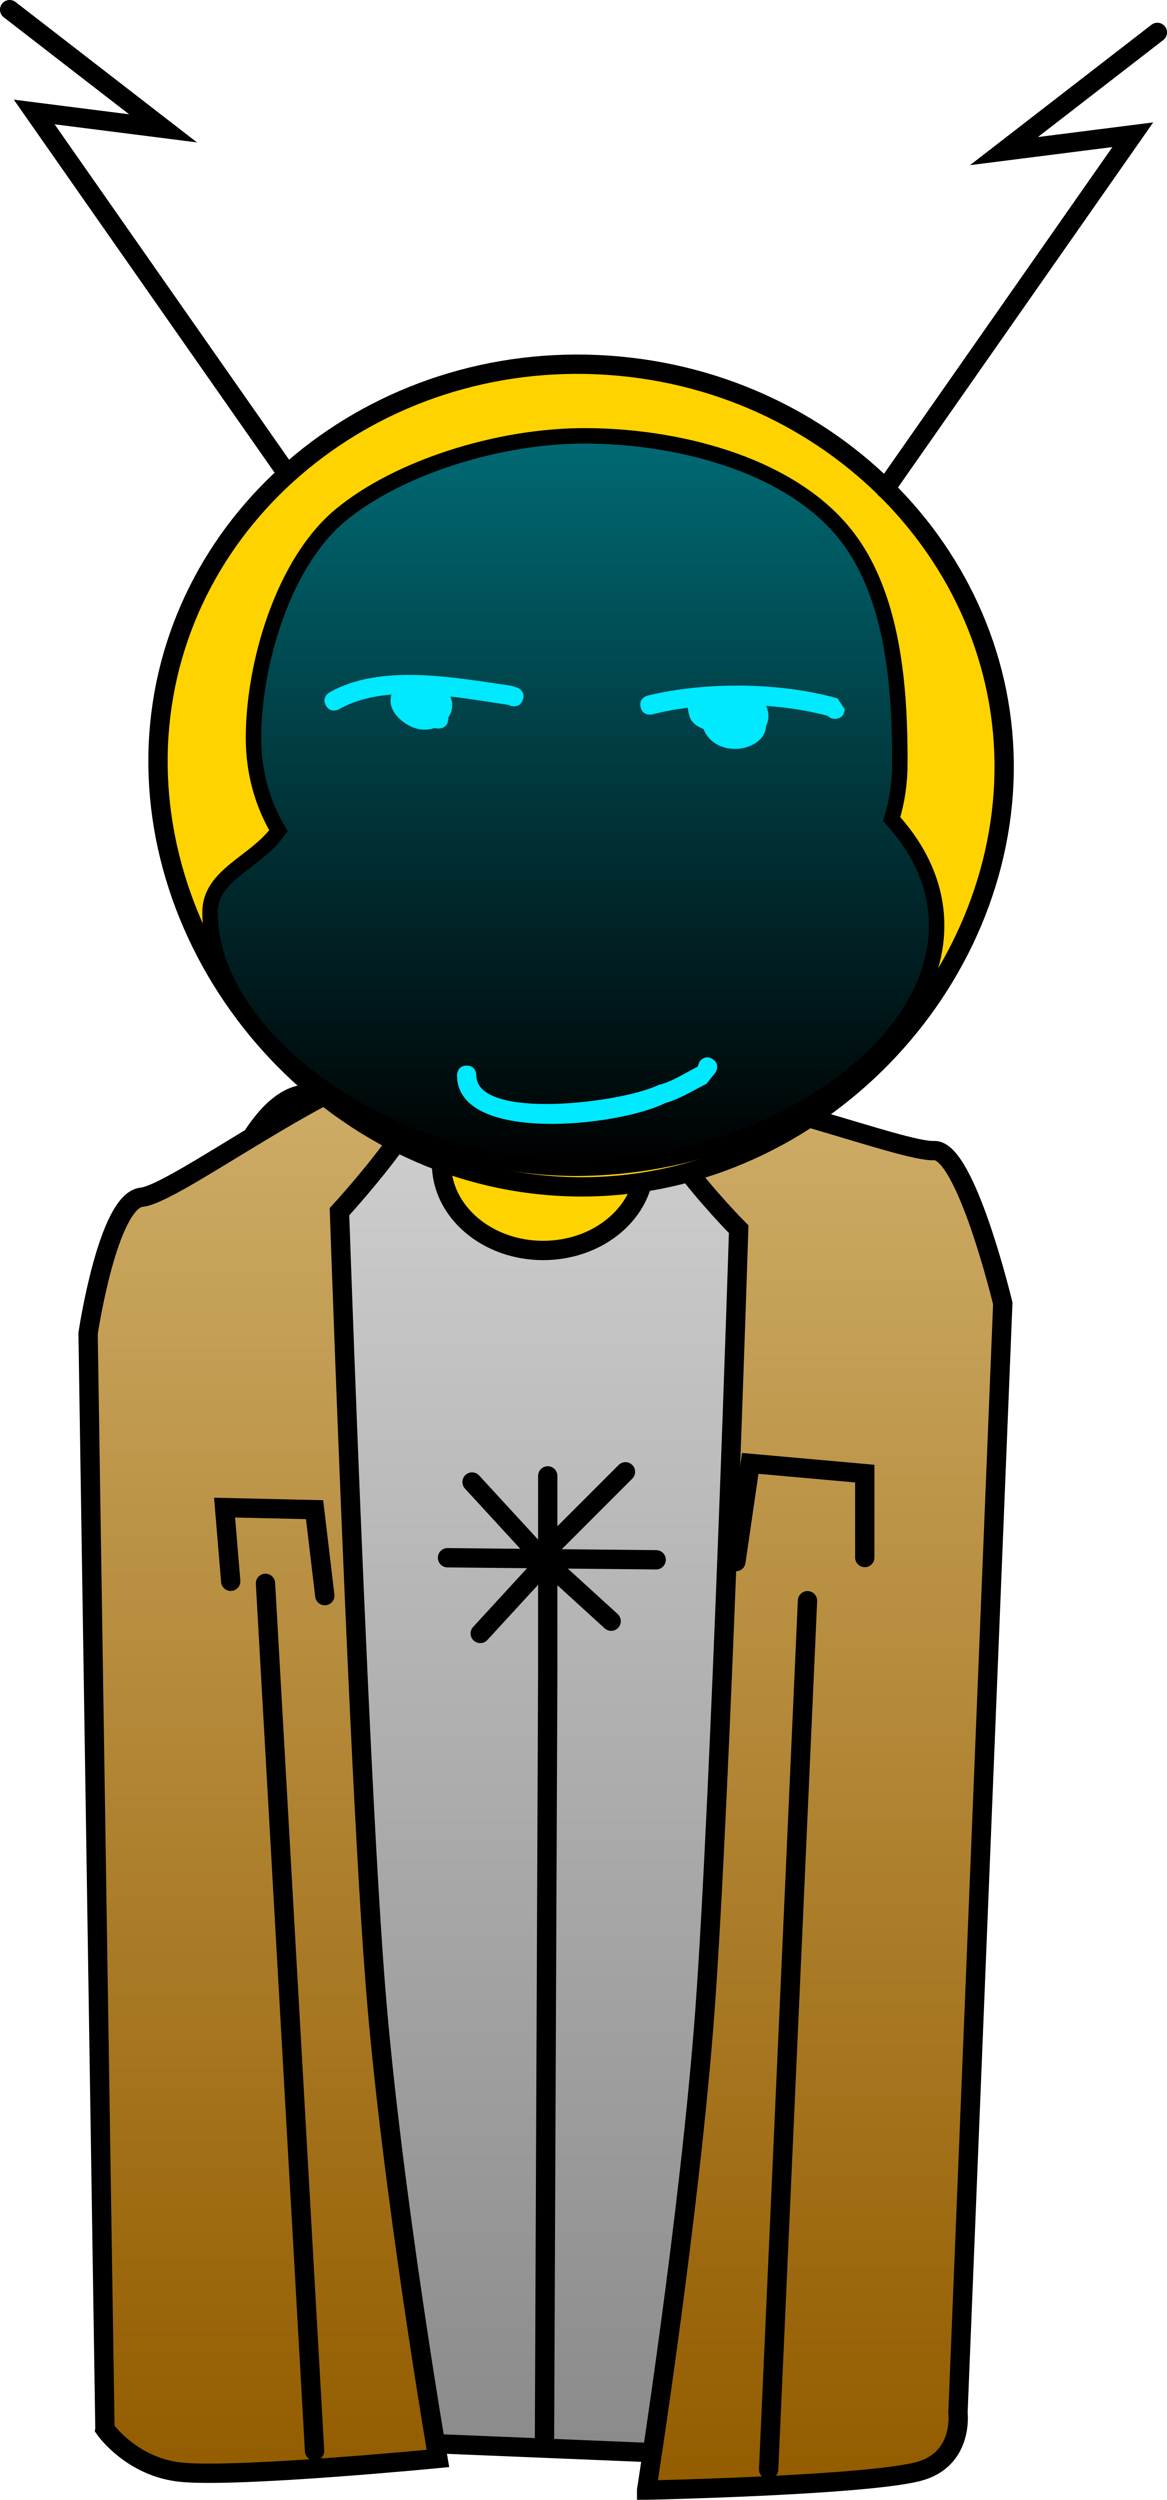 <svg version="1.1" xmlns="http://www.w3.org/2000/svg" xmlns:xlink="http://www.w3.org/1999/xlink" width="151.056" height="323.415" viewBox="0,0,151.056,323.415"><defs><linearGradient x1="319.679" y1="169.194" x2="319.679" y2="348.038" gradientUnits="userSpaceOnUse" id="color-1"><stop offset="0" stop-color="#d0d0d0"/><stop offset="1" stop-color="#8a8a8a"/></linearGradient><linearGradient x1="284.469" y1="160.49" x2="284.469" y2="347.537" gradientUnits="userSpaceOnUse" id="color-2"><stop offset="0" stop-color="#d1b16d"/><stop offset="1" stop-color="#945d00"/></linearGradient><linearGradient x1="353.881" y1="161.439" x2="353.881" y2="348.486" gradientUnits="userSpaceOnUse" id="color-3"><stop offset="0" stop-color="#d1b16d"/><stop offset="1" stop-color="#945d00"/></linearGradient><linearGradient x1="323.907" y1="85.859" x2="323.907" y2="180.615" gradientUnits="userSpaceOnUse" id="color-4"><stop offset="0" stop-color="#006a74"/><stop offset="1" stop-color="#000000"/></linearGradient></defs><g transform="translate(-249.695,-29.471)"><g stroke-miterlimit="10"><path d="M276.24,344.4l-1.955,-147.276c0,0 6.083,-25.698 15.09,-26.103c8.944,-0.402 30.145,-0.959 48.663,-1.792c20.085,-0.904 27.036,16.263 27.036,16.263l-0.476,162.547z" fill="url(#color-1)" stroke="#000000" stroke-width="2.5" stroke-linecap="butt"/><path d="M263.279,343.731l-2.181,-141.754c0,0 2.555,-17.193 6.948,-17.617c4.363,-0.421 25.267,-16.361 34.3,-17.233c9.798,-0.945 -8.71,19.109 -8.71,19.109c0,0 1.044,30.566 2.37,59.555c0.719,15.71 1.521,30.957 2.285,40.625c2.07,26.197 8.09,61.121 8.09,61.121c0,0 -25.421,2.473 -33.08,1.797c-6.527,-0.576 -10.022,-5.602 -10.022,-5.602z" fill="url(#color-2)" stroke="#000000" stroke-width="2.5" stroke-linecap="butt"/><path d="M333.394,351.636c0,0 5.628,-35.789 7.564,-62.284c2.032,-27.818 4.352,-100.849 4.352,-100.849c0,0 -17.304,-17.393 -8.144,-17.857c8.446,-0.428 29.351,7.891 33.431,7.684c4.108,-0.208 8.898,19.774 8.898,19.774l-5.802,143.528c0,0 0.782,6.131 -5.248,7.628c-7.196,1.786 -35.051,2.376 -35.051,2.376z" fill="url(#color-3)" stroke="#000000" stroke-width="2.5" stroke-linecap="butt"/><path d="M333.157,180c0,6.215 -5.891,11.253 -13.157,11.253c-7.266,0 -13.157,-5.038 -13.157,-11.253c0,-6.215 5.891,-11.253 13.157,-11.253c7.266,0 13.157,5.038 13.157,11.253z" fill="#ffd300" stroke="#000000" stroke-width="2.5" stroke-linecap="butt"/><path d="M307.622,231.007l27.005,0.265" fill="none" stroke="#000000" stroke-width="2.5" stroke-linecap="round"/><path d="M320.595,220.417v25.151l-0.421,99.604" fill="none" stroke="#000000" stroke-width="2.5" stroke-linecap="round"/><path d="M321.389,229.154l9.266,-9.266" fill="none" stroke="#000000" stroke-width="2.5" stroke-linecap="round"/><path d="M328.802,239.214l-9.002,-8.207l-9.002,-9.796" fill="none" stroke="#000000" stroke-width="2.5" stroke-linecap="round"/><path d="M320.86,231.007l-9.002,9.796" fill="none" stroke="#000000" stroke-width="2.5" stroke-linecap="round"/><path d="M344.952,231.507l1.853,-12.708l14.826,1.324v10.855" fill="none" stroke="#000000" stroke-width="2.5" stroke-linecap="round"/><path d="M354.218,236.567l-5.03,112.388" fill="none" stroke="#000000" stroke-width="2.5" stroke-linecap="round"/><path d="M284.059,234.317l6.354,112.255" fill="none" stroke="#000000" stroke-width="2.5" stroke-linecap="round"/><path d="M279.558,234.052l-0.794,-9.531l11.649,0.265l1.324,11.12" fill="none" stroke="#000000" stroke-width="2.5" stroke-linecap="round"/><path d="M379.561,132.032c-1.941,28.488 -27.928,52.929 -58.111,50.872c-30.183,-2.056 -53.131,-29.831 -51.19,-58.319c1.941,-28.488 27.982,-49.915 58.165,-47.859c30.183,2.056 53.077,26.818 51.136,55.306z" fill="#ffd300" stroke="#000000" stroke-width="2.5" stroke-linecap="butt"/><path d="M366.175,128.095c0,18.846 -18.283,26.012 -40.836,26.012c-22.553,0 -42.832,-10.34 -42.832,-29.186c0,-9.461 3.809,-22.609 11.252,-28.79c7.383,-6.131 20.35,-10.272 31.58,-10.272c11.692,0 25.83,3.465 33.274,12.145c6.915,8.064 7.561,21.015 7.561,30.091z" fill="#000000" stroke="none" stroke-width="0" stroke-linecap="butt"/><path d="M370.932,149.22c0,16.599 -22.905,31.395 -46.726,31.395c-23.821,0 -47.325,-16.519 -47.325,-33.117c0,-4.865 5.852,-6.397 8.798,-10.463c7.103,-9.805 21.689,-16.529 38.528,-16.529c23.821,0 46.726,12.116 46.726,28.715z" fill="#000000" stroke="none" stroke-width="0" stroke-linecap="butt"/><path d="M366.175,128.095c0,2.679 -0.369,5.122 -1.068,7.342c3.672,4.026 5.825,8.694 5.825,13.783l-0,-0c0,16.599 -22.905,31.395 -46.726,31.395c-23.821,0 -47.325,-16.519 -47.325,-33.117c0,-4.865 5.852,-6.397 8.798,-10.463c0.02,-0.027 0.04,-0.054 0.059,-0.082c-2.072,-3.508 -3.231,-7.527 -3.231,-12.032c0,-9.461 3.809,-22.609 11.252,-28.79c7.383,-6.131 20.35,-10.272 31.58,-10.272c11.692,0 25.83,3.465 33.274,12.145c6.915,8.064 7.561,21.015 7.561,30.091z" fill="url(#color-4)" stroke="#000000" stroke-width="2" stroke-linecap="butt"/><path d="M399.502,33.664l-19.856,15.356l16.679,-2.118l-32.035,45.802" fill="none" stroke="#000000" stroke-width="2.5" stroke-linecap="round"/><path d="M286.157,89.761l-32.035,-45.802l16.679,2.118l-19.856,-15.356" fill="none" stroke="#000000" stroke-width="2.5" stroke-linecap="round"/><path d="M341.955,166.504c1.04,0.693 0.347,1.733 0.347,1.733l-1.174,1.463c-1.776,0.878 -3.466,1.969 -5.319,2.478c-6.122,3.061 -26.959,5.293 -26.959,-3.596c0,0 0,-1.25 1.25,-1.25c1.25,0 1.25,1.25 1.25,1.25c0,5.91 18.966,3.564 23.591,1.251c1.668,-0.363 3.461,-1.555 5.068,-2.369l0.211,-0.614c0,0 0.693,-1.04 1.733,-0.347z" fill="#00e9ff" stroke="none" stroke-width="0.5" stroke-linecap="butt"/><path d="M307.717,122.312c0.008,0.094 0.006,0.195 -0.006,0.306c-0.138,1.242 -1.38,1.104 -1.38,1.104l-0.423,-0.05c-1.191,0.405 -2.69,0.246 -4.12,-0.891c-1.459,-1.159 -1.754,-2.406 -1.418,-3.447c-2.465,0.2 -4.795,0.755 -6.782,1.891c0,0 -1.085,0.62 -1.705,-0.465c-0.62,-1.085 0.465,-1.705 0.465,-1.705c6.668,-3.808 16.302,-1.881 23.48,-0.872l0.759,0.232c0,0 1.186,0.395 0.791,1.581c-0.395,1.186 -1.581,0.791 -1.581,0.791l-0.322,-0.128c-2.252,-0.328 -4.83,-0.775 -7.492,-1.078c0.423,0.959 0.265,1.947 -0.264,2.733z" fill="#00e9ff" stroke="none" stroke-width="0.5" stroke-linecap="butt"/><path d="M348.845,123.421c-0.115,3.235 -6.448,4.4 -8.095,0.361c-0.861,-0.328 -1.533,-0.839 -1.758,-1.512c-0.157,-0.471 -0.24,-0.883 -0.259,-1.241c-1.608,0.204 -3.155,0.492 -4.598,0.863c0,0 -1.213,0.303 -1.516,-0.91c-0.303,-1.213 0.91,-1.516 0.91,-1.516c7.465,-1.821 17.213,-1.737 24.589,0.371l0.907,1.382c0,0 0,1.25 -1.25,1.25c-0.467,0 -0.76,-0.175 -0.943,-0.393c-2.447,-0.649 -5.183,-1.081 -7.998,-1.287c0.469,0.897 0.405,1.828 0.01,2.633z" fill="#00e9ff" stroke="none" stroke-width="0.5" stroke-linecap="butt"/></g></g></svg>